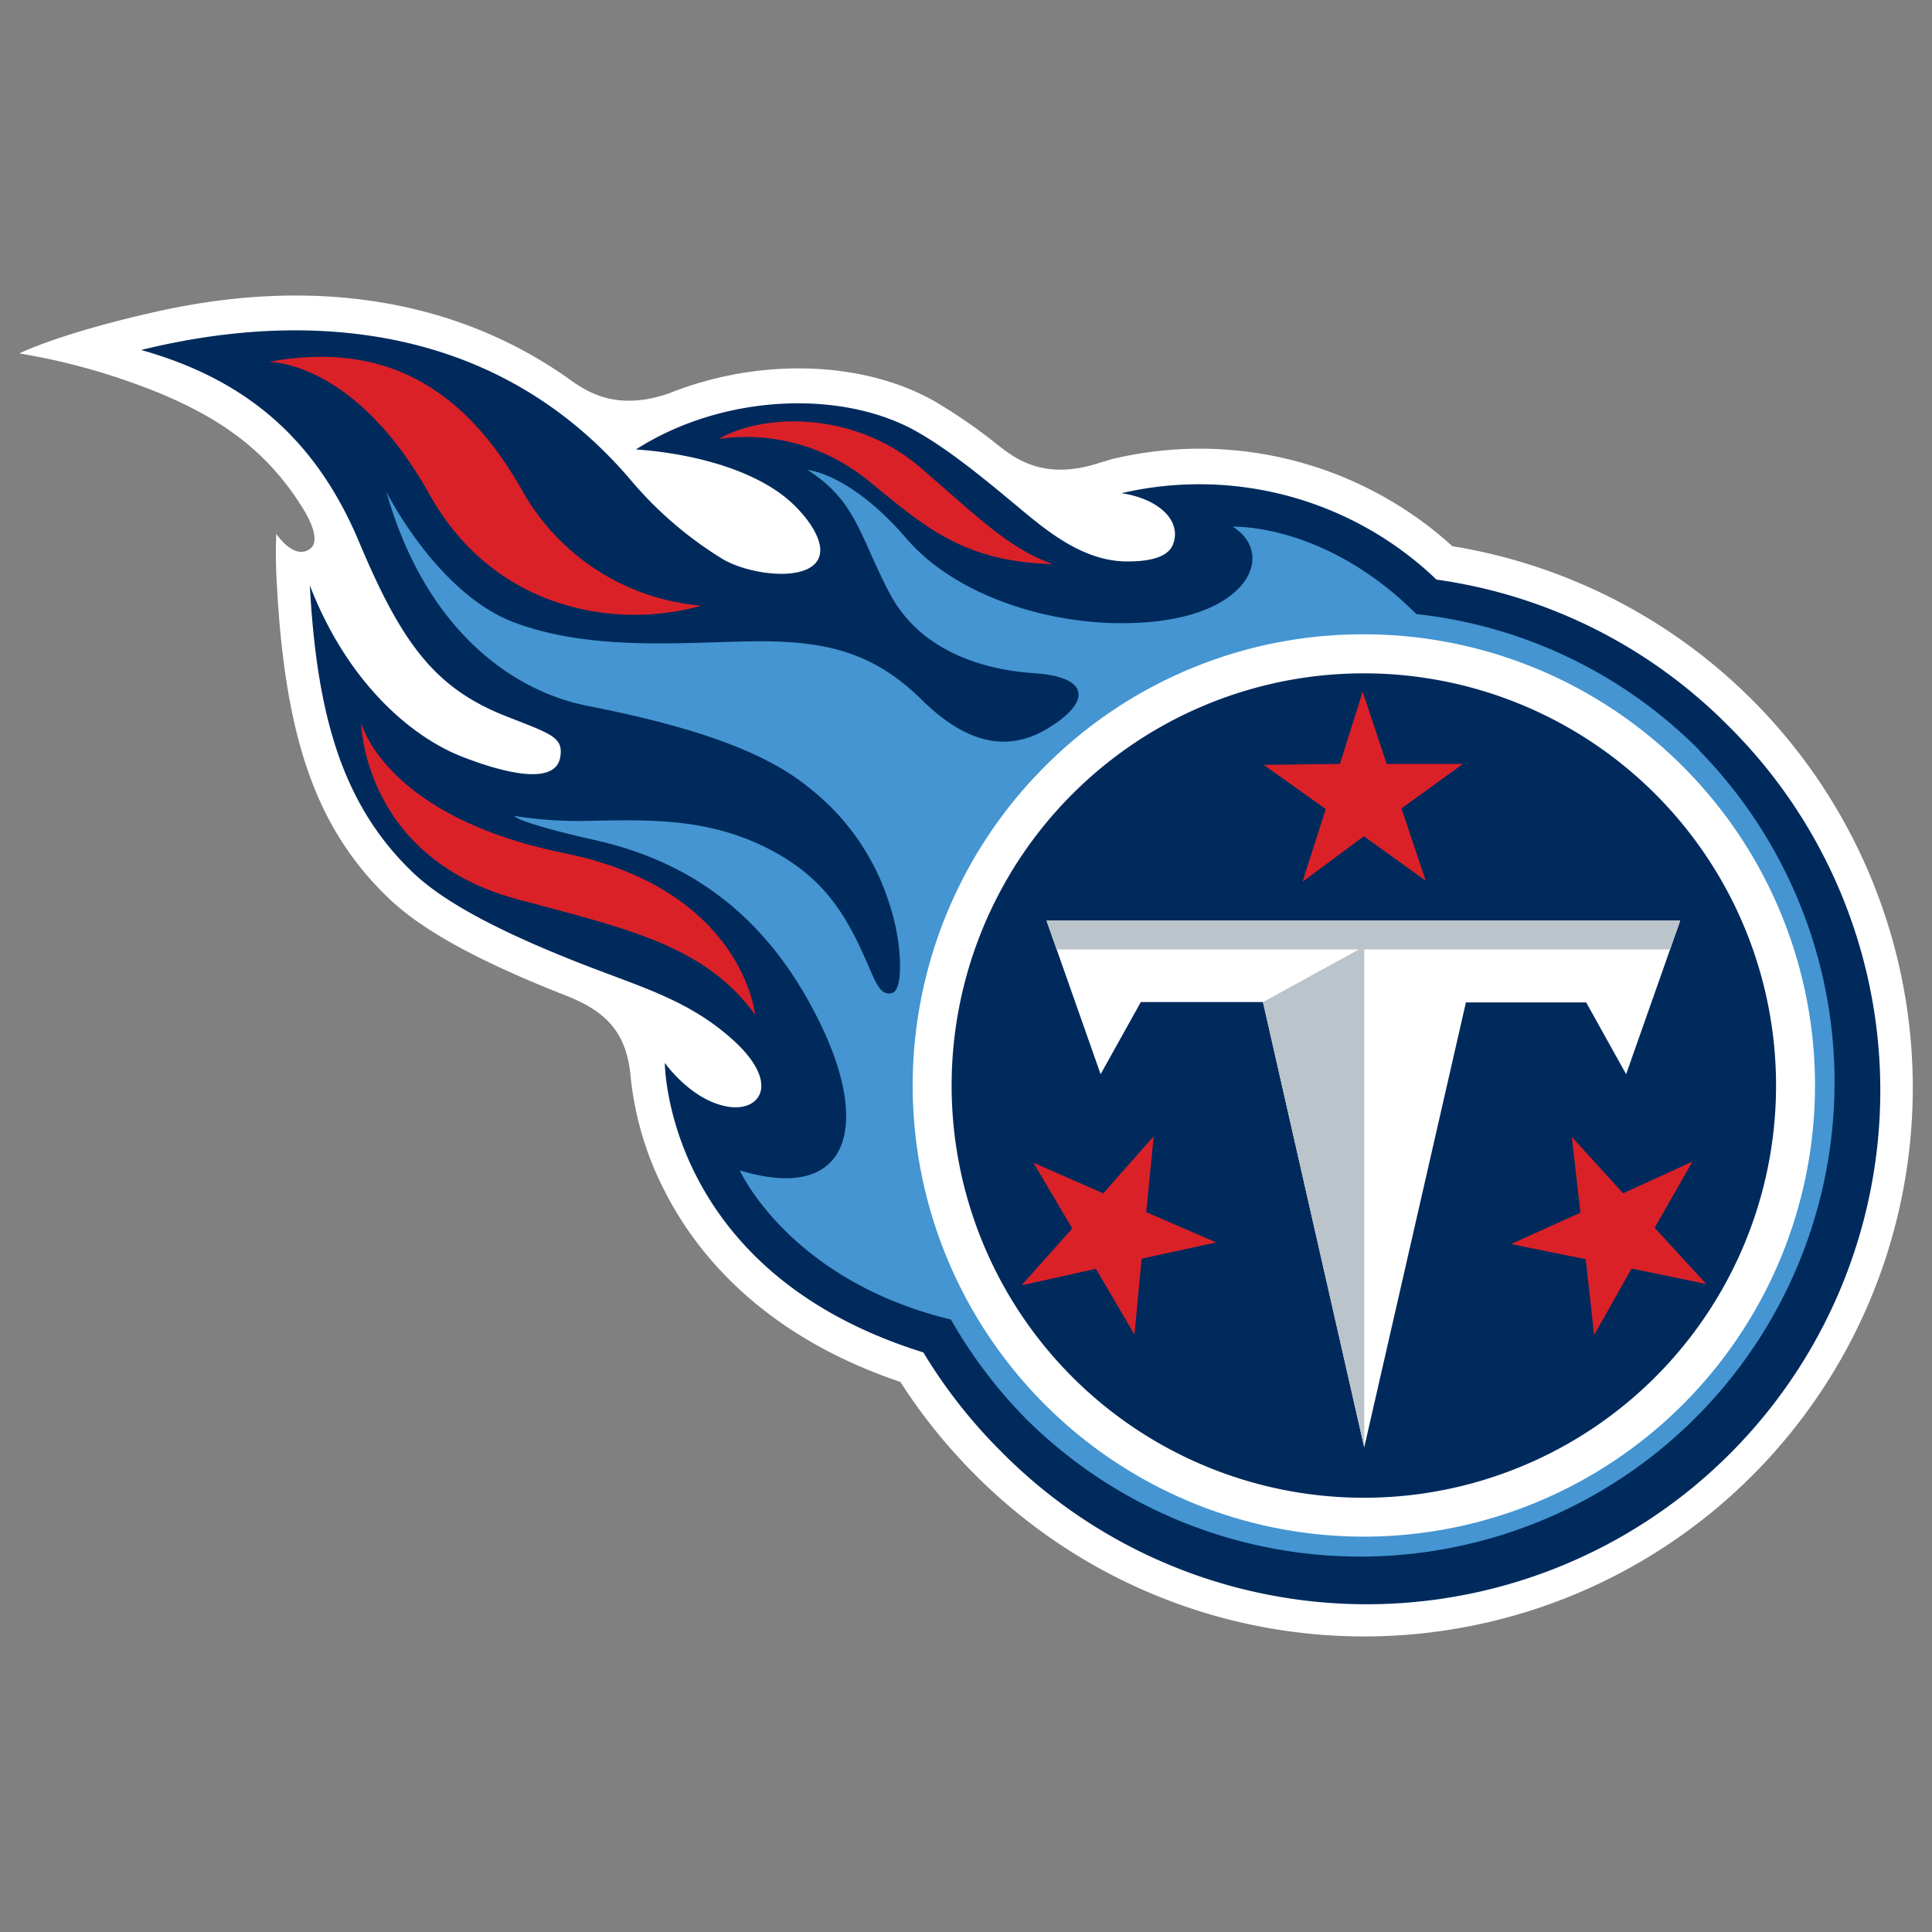 <svg id="Layer_1" data-name="Layer 1" xmlns="http://www.w3.org/2000/svg" viewBox="0 0 250 250"><rect x="0" y="0" width="250" height="250" fill="#808080" stroke="none"/><title>TEN</title><g id="TEN"><path d="M81.62,139.47a41.39,41.39,0,0,0,4.57,15c4.09,7.89,12.66,18.4,30.32,24.35A71.68,71.68,0,0,0,126.35,191,71,71,0,1,0,187.94,70.68a48.6,48.6,0,0,0-44.08-11.26l-1.45.43c-7.14,2.37-10.84-.35-13.23-2.22a68.8,68.8,0,0,0-8.34-5.76c-9.48-5.33-23-5.52-34.31-.95-7.48,2.54-11.25-.75-13.48-2.29C58.24,38.41,40,36,20.72,40.22c-13,2.87-18.21,5.51-18.21,5.51a84.7,84.7,0,0,1,18.22,5.18c7.64,3.19,13.72,7.29,18.32,14.65,0,0,2.9,4.25,1,5.51-2.1,1.4-4.3-2-4.3-2a64,64,0,0,0,.09,6.8c1.07,19.63,5.07,31.43,14.54,40.44,4.31,4.1,11.58,8.09,22.81,12.5C78.34,130.84,81.11,133.47,81.62,139.47Z" style="fill:#fff"/><path d="M223.42,93.7A66,66,0,0,0,185.88,75a44.34,44.34,0,0,0-40.76-11.18c4.73.7,7.87,3.52,6.66,6.64-.8,2.06-4.24,2.18-5.81,2.19-5,.05-9.29-3-12.72-5.8s-9.4-8.06-14.62-11C108.9,50.34,93.46,51,82.29,58.16,89,58.61,97,60.53,101.8,64.5c2.68,2.22,6.09,6.67,3.3,8.76-2.45,1.83-8.48.89-11.54-.89A48.94,48.94,0,0,1,81.67,62.18C64,41.35,38.93,40.18,18.27,45.29c13.56,3.81,22.61,11.53,28.2,24.85s9.94,19,19.14,22.59C71.38,95,72.94,95.4,72.49,98c-.66,3.74-7.49,1.95-12.71-.09-6.35-2.48-14.71-9.32-19.69-22.16C41,92.32,44.16,104.1,53.53,113c4,3.78,11.28,7.7,22.71,12.1,7.3,2.81,13.07,4.51,18.51,9.38,6.34,5.68,3.64,9.43-.57,8.72-4.76-.8-8.15-5.66-8.15-5.66S86,164.6,119.48,175a66.79,66.79,0,0,0,10.07,12.83A66.47,66.47,0,1,0,223.42,93.7Z" style="fill:#002a5c"/><path d="M219.88,97.06a60.93,60.93,0,0,0-36.6-17.6c-11.89-11.85-23.76-11.3-23.76-11.3,5.21,3.27,2.52,10.53-9.06,12.13s-26-2.3-33.14-10.57c-7.31-8.52-12.83-8.91-12.83-8.91,6.34,4,6.79,8.72,10.65,16s11.78,9.85,18.68,10.3c7.27.48,7.45,3.77,1.59,7.25-6.4,3.79-12.06.21-16.18-3.85-6.5-6.41-13-7.64-21.92-7.52s-20.77,1.29-30.75-2.44S50,63.65,50,63.65c4.94,17.44,15.91,25.71,26.08,27.7,13.45,2.64,22.75,5.84,28.43,10.44A30.7,30.7,0,0,1,115.1,117c1.61,4.78,1.9,11.13.31,11.51-1.85.44-2.24-2.11-4.42-6.57-2.42-4.92-5.3-8.78-11.11-11.88-7.87-4.2-15.58-4-23.44-3.85a53,53,0,0,1-9.88-.63s.26.84,10.4,3.12c11.3,2.54,22.24,8.91,29.51,24.44,6.19,13.21,3,22.51-10.75,18.3,0,0,6.4,14.24,27.33,19.31a61.72,61.72,0,0,0,10,13.13,61.38,61.38,0,0,0,86.8-86.8Z" style="fill:#4495d1"/><path d="M176.48,82.08a58.38,58.38,0,1,1-41.28,17.1A58,58,0,0,1,176.48,82.08Z" style="fill:#fff"/><path d="M176.55,193.81a53.34,53.34,0,1,1,53.27-53.42A53.34,53.34,0,0,1,176.55,193.81Z" style="fill:#002a5c"/><path d="M163.43,129.67H147.62L142.42,139l-7-19.87h82l-7,19.87-5.17-9.29H189.69l-13.16,57.58Z" style="fill:#fff"/><polygon points="217.4 119.1 135.41 119.1 136.74 122.86 175.83 122.86 163.43 129.67 176.53 187.25 176.53 122.86 216.07 122.86 217.4 119.1" style="fill:#bbc4ca"/><path d="M136.23,73c-11.89-.34-16.74-5.05-24.12-11A24.87,24.87,0,0,0,93,56.8c6-3.44,17.81-3.58,26.31,3.88C127,67.34,130.68,71,136.23,73Z" style="fill:#da2128"/><path d="M34.75,46.83S45.87,46.57,55.59,64c8.17,14.67,23.76,17.6,35.17,14.37a29.38,29.38,0,0,1-23.25-15C59.11,48.53,48,44.38,34.75,46.83Z" style="fill:#da2128"/><path d="M97.72,131.31S96.15,115.1,73,110.39c-23.26-4.73-26.26-16.84-26.26-16.84S46.94,111,67,116.38C80.93,120.12,91.19,122.28,97.72,131.31Z" style="fill:#da2128"/><polygon points="184.49 113.97 181.35 104.61 189.3 98.85 179.43 98.85 176.33 89.5 173.38 98.85 163.51 98.97 171.55 104.69 168.55 114.09 176.48 108.21 184.49 113.97" style="fill:#da2128"/><polygon points="149.29 147.03 142.76 154.42 133.73 150.46 138.75 158.96 132.19 166.32 141.81 164.18 146.8 172.69 147.73 162.87 157.37 160.77 148.32 156.85 149.29 147.03" style="fill:#da2128"/><polygon points="195.52 160.98 205.19 162.94 206.28 172.74 211.13 164.15 220.79 166.15 214.11 158.88 219 150.31 210.03 154.41 203.39 147.12 204.51 156.92 195.52 160.98" style="fill:#da2128"/></g></svg>